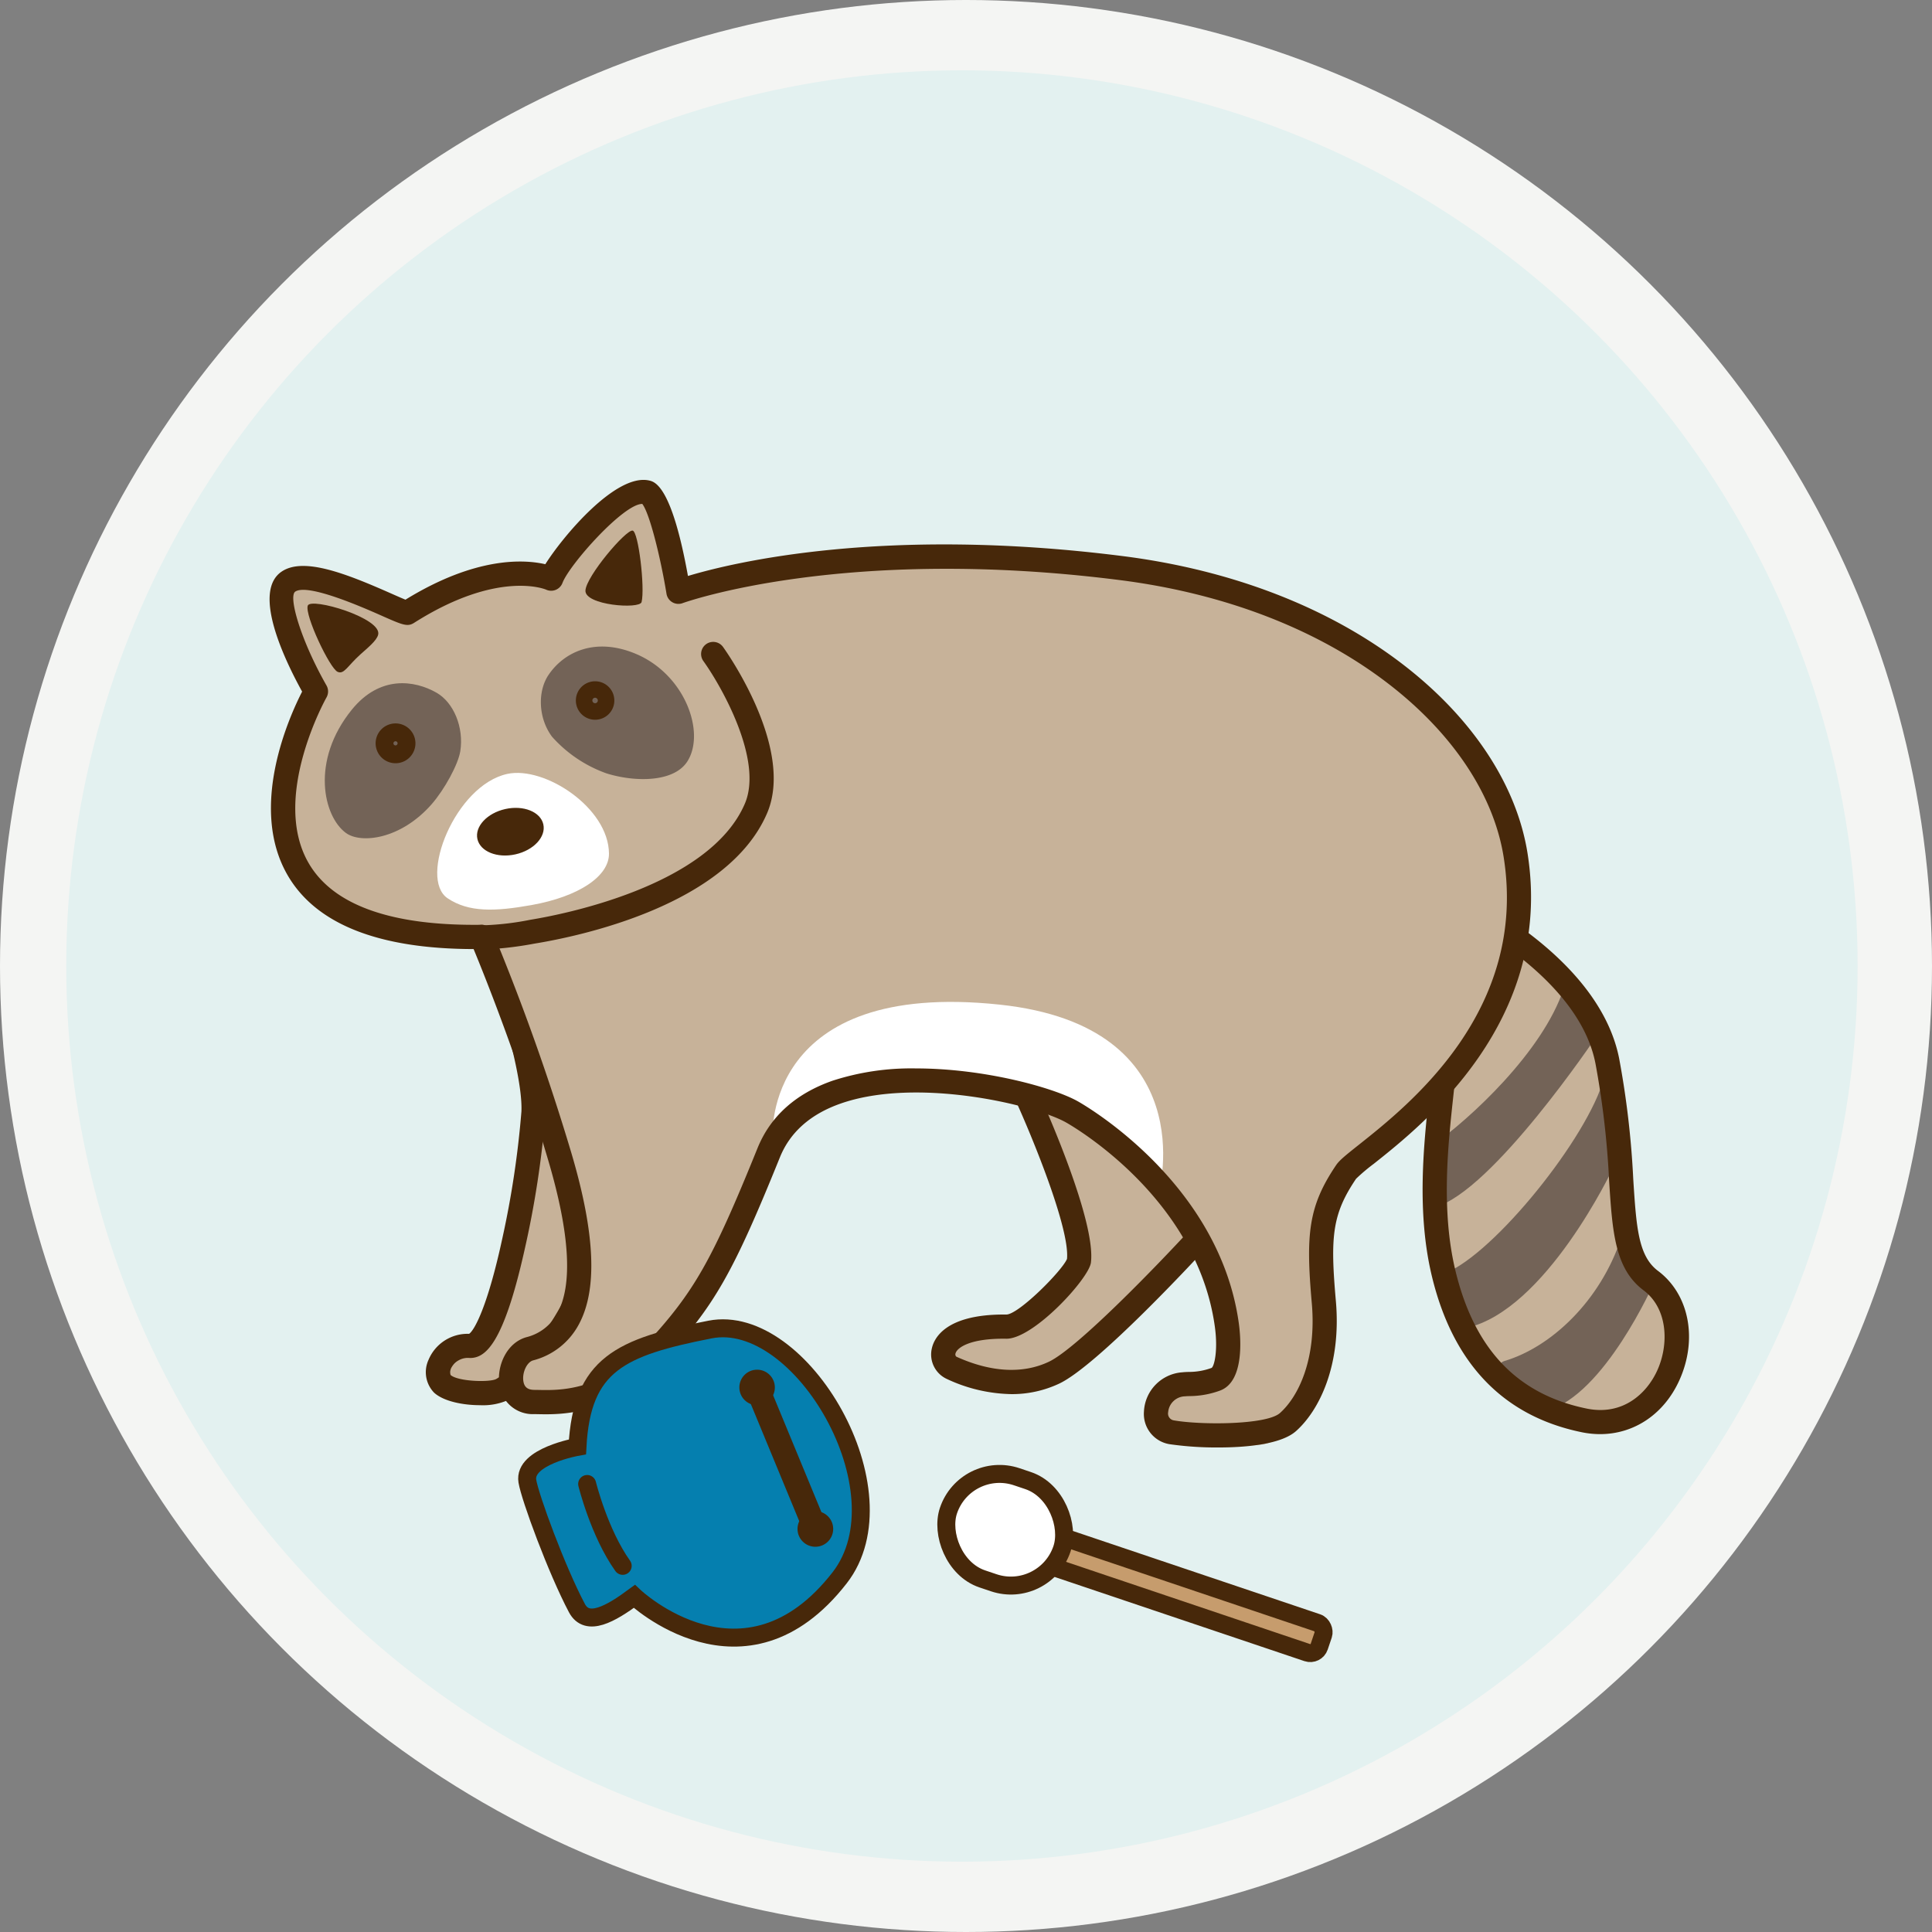 <svg xmlns="http://www.w3.org/2000/svg" width="322.58" height="322.58" viewBox="0 0 322.58 322.58"><rect x="0" y="0" width="322.58" height="322.58" fill="#808080" stroke="none"/><g transform="translate(-1753.871 -228.474)"><circle cx="161.29" cy="161.29" r="161.29" transform="translate(1753.871 228.474)" fill="#f4f5f3"/><circle cx="149.551" cy="149.551" r="149.551" transform="translate(1764.931 240.213)" fill="#e3f1f0"/><path d="M2013.458,362.7l7.9,31.707-8.762,38.08-5.664,5.353-.4,4.145,9.188.7,20.112-28.583-.146-14.911-5.135-22-2.343-10.526Z" transform="translate(-177.843 18.926)" fill="#c7b299"/><path d="M2011.868,444.169c-2.858,0-6.089-.644-7.67-2.087a4.924,4.924,0,0,1-.936-5.482,7.068,7.068,0,0,1,6.777-4.346c.892-.6,3.106-4.6,5.562-16a156.65,156.65,0,0,0,3.173-21.13c.337-7.869-6.9-28.2-6.968-28.4a2.02,2.02,0,1,1,3.8-1.36c.309.865,7.57,21.282,7.2,29.932a161.3,161.3,0,0,1-3.525,23.02c-3.546,15.829-6.586,17.972-9.092,17.972h-.018a3.148,3.148,0,0,0-3.016,1.489,1.664,1.664,0,0,0-.21,1.346c1.179,1.071,6.4,1.271,7.6.685,13.229-7.83,19.08-33.041,18.9-38.065a2.02,2.02,0,1,1,4.037-.147c.214,5.889-5.762,32.741-20.9,41.7A10.315,10.315,0,0,1,2011.868,444.169Z" transform="translate(-177.843 18.926)" fill="#47280a"/><path d="M2105.251,393.071l5.951,26.365-9.41,10.833-12.036,2.954.109,4.815,14.909,2.255,26.938-23.843-10.284-13.117Z" transform="translate(-177.843 18.926)" fill="#c7b299"/><path d="M2173.6,365.264s22.627.652,25.915,21.815c4.654,29.954,2.49,29.882,7.826,36.286s4.269,27.392-9.6,24.546-19.643-8.142-25.335-27.352,2.547-35.9-2.433-38.04S2173.6,365.264,2173.6,365.264Z" transform="translate(-177.843 18.926)" fill="#c7b299"/><path d="M2192.783,374.673c-3.506,10.5-15.6,21.708-22.072,26.243-2.812,1.97.6,10.185.6,10.185,9.576-2.592,26.936-28.478,26.936-28.478S2194.433,369.735,2192.783,374.673Z" transform="translate(-177.843 18.926)" fill="#736357"/><path d="M2202.386,416.3c-3.506,10.5-11.7,18.187-19.467,20.485-3.293.974,2.843,9.44,7.1,8.287,9.576-2.591,17.833-21.289,17.833-21.289Z" transform="translate(-177.843 18.926)" fill="#736357"/><path d="M2199.251,390.494c-3.506,10.5-19.2,29.6-26.973,31.893,0,0-.034,9.824,4.274,8.878,13.277-2.918,24.45-26.619,24.45-26.619S2200.9,385.556,2199.251,390.494Z" transform="translate(-177.843 18.926)" fill="#736357"/><path d="M2198.872,449a15.234,15.234,0,0,1-3.053-.315c-13.088-2.686-21.509-11.449-25.027-26.046-2.585-10.73-1.352-22.093-.451-30.389.483-4.452,1.145-10.549.207-11.459a4.472,4.472,0,0,1-2.381-2.555c-2.087-5.244,2.782-17.01,3.779-19.315l.813-1.88,1.868.84c.98.44,24.025,10.98,27.441,28.446a148.8,148.8,0,0,1,2.345,20.092c.515,8.013.826,12.849,4.137,15.328,5.185,3.881,6.657,11.373,3.579,18.219C2209.565,445.672,2204.552,449,2198.872,449ZM2174.847,362.5c-1.972,5.069-3.879,11.855-2.926,14.247.12.3.223.346.257.361,3.7,1.585,3.093,7.153,2.178,15.583-.868,8-2.057,18.959.364,29.006,3.162,13.125,10.329,20.66,21.911,23.035,6.027,1.239,10.055-2.5,11.814-6.418,1.939-4.311,1.765-10.274-2.316-13.329-4.8-3.594-5.2-9.764-5.747-18.3A145.376,145.376,0,0,0,2198.1,387.1C2195.61,374.357,2180.249,365.316,2174.847,362.5Z" transform="translate(-177.843 18.926)" fill="#47280a"/><path d="M2023.591,306.457c1.067-2.846,13.355-14.69,15.472-14.244,2.55.537,4.625,14.755,4.625,14.755s18.365-7.721,65.691-3.593c39.847,3.475,52.2,16.838,60.537,23.13,7.5,5.662,12.539,11.476,15.385,24.995s-8.547,39.479-29.708,53.722c-3.364,2.265-6.4,14.23-3.557,24.9s-4.295,16.9-7.5,19.75-13.863-1.651-17.776-2.362.3-6.2,1.367-6.555,2.865-.13,5.711-.842.864-4.588,2.382-7.6c3.333-6.62-13.967-29.532-20.726-34.157s-47.061-18.391-56.31,3.664-9.762,19.871-17.927,32.333c-6.759,10.316-18,9.645-21.2,9.289-2.829-.314-4.419-5.37-1-7.275,4.371-2.435,6.693-3.042,7.4-4.82,1.308-3.27,1.423-8.182-2.134-28.815a120.469,120.469,0,0,0-12.516-36.092C1961.475,366.2,1983.594,325,1983.594,325s-6.327-16.166-3.7-18.355c2.286-1.9,18.286,5.644,19,5.192C2014.253,302.08,2023.591,306.457,2023.591,306.457Z" transform="translate(-177.843 18.926)" fill="#c7b299"/><path d="M2004.6,325.207c2.878,1.642,4.595,5.821,3.966,9.774-.35,2.2-2.637,6.391-4.776,8.836-5.164,5.9-11.8,6.64-14.313,4.812-3.772-2.747-5.949-12.048.984-20.594C1995.144,322.26,2000.934,323.113,2004.6,325.207Z" transform="translate(-177.843 18.926)" fill="#736357"/><path d="M2023.3,322.237c-1.824,2.691-1.757,7.169.583,10.316a22.088,22.088,0,0,0,9.091,6.122c4.8,1.5,11.305,1.515,13.529-2.031,3.021-4.817-.4-14.443-8.594-17.91C2031.2,315.9,2025.948,318.324,2023.3,322.237Z" transform="translate(-177.843 18.926)" fill="#736357"/><path d="M2100.584,442.32a26.334,26.334,0,0,1-10.862-2.571,4.486,4.486,0,0,1-2.417-5.08c.381-1.709,2.318-5.638,12.02-5.638l.449,0c2.07-.077,9.26-7.28,10.093-9.284.5-5.148-6-20.8-8.572-26.439l3.675-1.675c1,2.2,9.758,21.667,8.893,28.721-.326,2.667-9.544,12.716-14.1,12.716h-.037c-6.237-.091-8.27,1.582-8.476,2.469a.5.5,0,0,0,.145.531c5.754,2.615,11.1,2.906,15.452.841,4.81-2.282,18.507-16.532,23.378-21.83l2.974,2.734c-1.848,2.009-18.231,19.714-24.621,22.745A18.475,18.475,0,0,1,2100.584,442.32Zm9.308-22.635Z" transform="translate(-177.843 18.926)" fill="#47280a"/><path d="M2012.823,368.068c-1.343,0-1.645-.254-1.984-.538a2.02,2.02,0,0,1,1.8-3.5,47.407,47.407,0,0,0,7.637-.912c4.934-.8,29.85-5.5,35.8-19.375,3.129-7.289-3.938-19.67-6.925-23.825a2.02,2.02,0,0,1,3.279-2.36c.493.685,12.028,16.9,7.358,27.779-6.617,15.418-31.423,20.56-38.869,21.769A58.755,58.755,0,0,1,2012.823,368.068Zm.611-3.634h0Zm0,0h0Zm0,0h0Zm0,0Zm0,0Z" transform="translate(-177.843 18.926)" fill="#47280a"/><path d="M2060.726,399.09s15.124-11.706,25.519-8.971,26.052,3.412,29.253,8.237c.774,1.168,9.713,10.2,9.713,10.2s7.573-27.654-26.611-31.271C2059.255,373.119,2060.726,399.09,2060.726,399.09Z" transform="translate(-177.843 18.926)" fill="#fff"/><path d="M2135.14,451.227a55.084,55.084,0,0,1-8.18-.551,5.115,5.115,0,0,1-4.246-5.43,6.894,6.894,0,0,1,6.417-6.569c.371-.044.726-.053,1.1-.063a10.95,10.95,0,0,0,3.793-.677c.458-.347,1.071-2.971.526-6.9-3-21.652-23.991-33.6-24.883-34.1-5.218-2.913-24.864-7.612-37.632-3.118-5.011,1.764-8.409,4.778-10.1,8.957-7.87,19.447-10.967,24.858-19.5,34.056-8.423,9.085-17.1,8.91-20.809,8.838-.258-.005-.495-.01-.707-.011a5.613,5.613,0,0,1-5.838-5c-.413-3.044,1.2-6.91,4.535-7.847a8.045,8.045,0,0,0,5.141-3.967c2.613-4.731,2.11-13.324-1.5-25.541-4.917-16.654-10.729-31.09-12.467-35.294-15.8-.026-26.222-4.131-30.982-12.208-6.716-11.4.245-26.677,2.351-30.777-3.087-5.6-8.353-16.751-3.394-20.057,3.663-2.441,10.738.349,18.281,3.684.847.375,1.773.784,2.368,1.022,11.821-7.28,19.918-6.714,23.35-5.92,2.963-4.691,11.768-15.2,17.316-13.983.956.212,3.775.84,6.5,15.945,7.481-2.248,32.734-8.38,72.6-3.318,18.3,2.323,34.525,8.618,46.924,18.2,11.541,8.921,18.881,20.1,20.668,31.481,4.385,27.923-17.443,45.245-25.66,51.767a31.305,31.305,0,0,0-2.977,2.515c-4.009,5.934-4.323,9.679-3.377,20.391.957,10.821-2.812,18.329-6.658,21.748C2145.693,450.642,2140.077,451.227,2135.14,451.227Zm-50.5-63.288c11.381,0,22.9,3.185,27,5.473.964.539,23.644,13.451,26.915,37.073.315,2.271,1.015,9.793-3.193,11.265a15.036,15.036,0,0,1-5.018.9c-.271.007-.513.011-.738.037a2.9,2.9,0,0,0-2.851,2.673,1.151,1.151,0,0,0,.909,1.336c4.621.813,15.526.766,17.756-1.215,3.111-2.766,6.142-9.045,5.318-18.373-1.014-11.47-.586-16.141,4.061-23.019.54-.8,1.557-1.623,3.805-3.407,8.439-6.7,28.2-22.38,24.18-47.976-1.626-10.356-8.426-20.625-19.148-28.912-11.829-9.144-27.377-15.158-44.962-17.391-46-5.841-72.718,3.753-72.983,3.85a2.02,2.02,0,0,1-2.694-1.568c-1.012-6.183-2.839-13.475-4.044-15h-.007c-3.164,0-12.185,10.175-13.315,13.188a2.02,2.02,0,0,1-2.737,1.125c-.159-.069-8.064-3.333-22.042,5.546-1.115.71-1.945.342-5.429-1.2-3.039-1.344-12.286-5.432-14.407-4.018-1.216.81.95,8.2,5.211,15.673a2.025,2.025,0,0,1,0,2c-.094.165-9.4,16.787-2.923,27.757,4.11,6.961,13.814,10.4,28.811,10.2h.026a2.02,2.02,0,0,1,1.857,1.225,379.082,379.082,0,0,1,13.144,36.971c3.979,13.478,4.358,22.846,1.158,28.638a12.052,12.052,0,0,1-7.582,5.9c-1.017.286-1.821,1.978-1.626,3.416.141,1.037.712,1.5,1.852,1.506.232,0,.489.006.77.011,3.441.072,10.576.211,17.767-7.546,8.1-8.74,11.077-13.955,18.713-32.824,2.146-5.3,6.352-9.087,12.5-11.252A42.556,42.556,0,0,1,2084.639,387.939Z" transform="translate(-177.843 18.926)" fill="#47280a"/><path d="M1983.1,310.666c-.547,1.569,3.671,10.472,4.984,11.056,1.082.48,1.623-.949,3.812-2.918,1.246-1.122,2.689-2.272,2.954-3.265C1995.592,312.753,1983.6,309.233,1983.1,310.666Z" transform="translate(-177.843 18.926)" fill="#47280a"/><path d="M2037.333,298.138c-1.169-.13-7.731,7.63-7.87,10-.146,2.48,9.066,3.166,9.374,1.933C2039.421,307.734,2038.318,298.248,2037.333,298.138Z" transform="translate(-177.843 18.926)" fill="#47280a"/><path d="M1997.751,336.983a3.324,3.324,0,1,1,2-.666h0A3.311,3.311,0,0,1,1997.751,336.983Zm.892-2.133h0Zm-1.1-1.468a.346.346,0,0,0-.069.485.347.347,0,0,0,.484.069h0Zm.208-.069a.347.347,0,0,0-.207.068l.416.553a.346.346,0,0,0,.068-.484A.346.346,0,0,0,1997.747,333.313Z" transform="translate(-177.843 18.926)" fill="#47280a"/><path d="M2031.081,329.723a3.366,3.366,0,0,1-.457-.032,3.212,3.212,0,1,1,.457.032Zm-.457-3.282a.455.455,0,1,0,.814-.21.466.466,0,0,0-.3-.177.451.451,0,0,0-.338.088.457.457,0,0,0-.177.3Z" transform="translate(-177.843 18.926)" fill="#47280a"/><path d="M2006.447,359.528c3.536,2.375,7.91,2.224,14,1.137,7.945-1.417,12.971-4.829,12.946-8.585-.052-7.688-10.768-14.647-16.958-13.318C2007.723,340.634,2001.548,356.237,2006.447,359.528Z" transform="translate(-177.843 18.926)" fill="#fff"/><ellipse cx="5.639" cy="3.877" rx="5.639" ry="3.877" transform="translate(1832.739 364.781) rotate(-12.558)" fill="#47280a"/><path d="M2028.131,451.122s-9.044,1.589-8.364,5.733c.447,2.732,4.9,14.828,8.272,21.194,1.7,3.2,5.615.987,9.589-1.954,0,0,18.347,17.385,34.28-3.109,11.181-14.381-6.449-44.44-21.645-41.449C2035.327,434.476,2028.859,437.317,2028.131,451.122Z" transform="translate(-177.843 18.926)" fill="#057faf" stroke="#47280a" stroke-miterlimit="10" stroke-width="3"/><line x2="8.916" y2="21.573" transform="translate(1880.687 461.18)" fill="#ef5542" stroke="#47280a" stroke-miterlimit="10" stroke-width="4"/><circle cx="2.965" cy="2.965" r="2.965" transform="translate(1877.317 457.166)" fill="#47280a"/><circle cx="2.979" cy="2.979" r="2.979" transform="translate(1887.029 480.776)" fill="#47280a"/><path d="M2029.749,457.324s2.006,8.154,5.935,13.668" transform="translate(-177.843 18.926)" fill="#fff" stroke="#47280a" stroke-linecap="round" stroke-miterlimit="10" stroke-width="3"/><rect width="47.021" height="5.25" rx="1.573" transform="translate(1973.632 504.908) rotate(-161.376)" fill="#c69c6d" stroke="#47280a" stroke-miterlimit="10" stroke-width="3"/><rect width="20" height="18" rx="9" transform="translate(1928.311 495.614) rotate(-161.376)" fill="#fff" stroke="#47280a" stroke-miterlimit="10" stroke-width="3"/></g></svg>